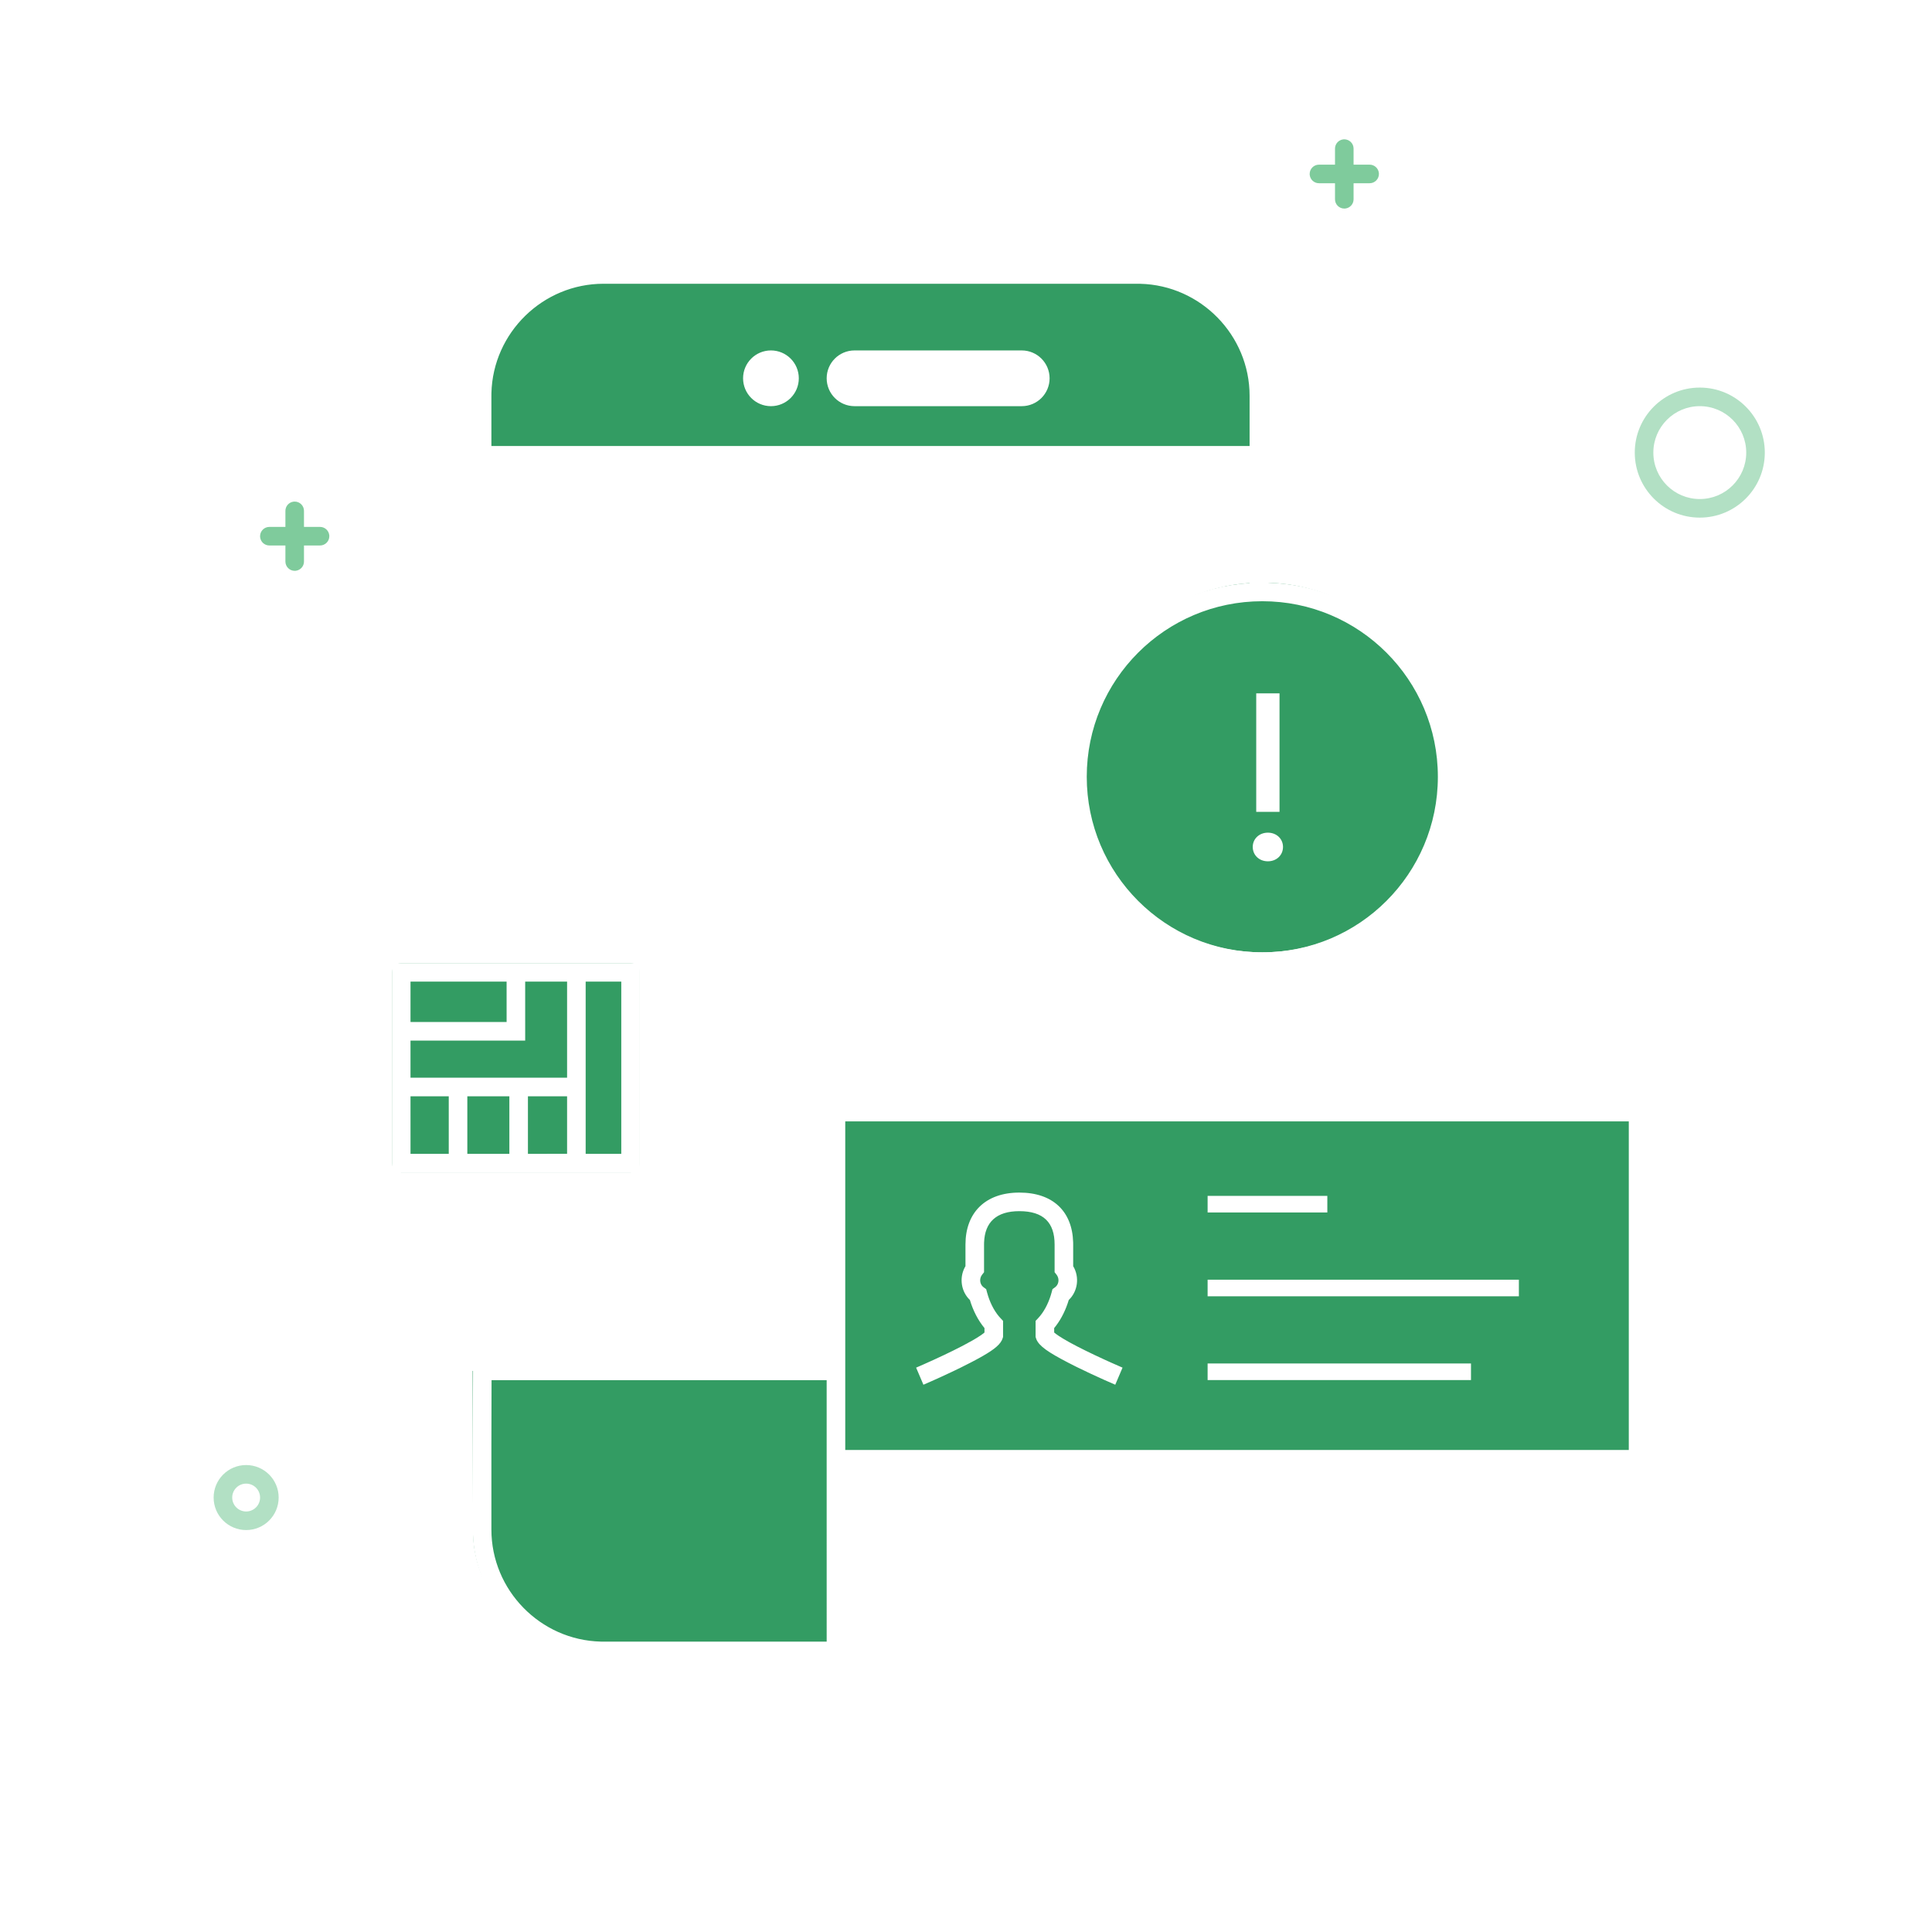 <svg width="208" height="208" viewBox="0 0 208 208" fill="none" xmlns="http://www.w3.org/2000/svg">
<g filter="url(#filter0_d)">
<rect width="200" height="200" transform="translate(4)" fill="white"/>
<path d="M26.5 160.727C28.433 160.727 30 159.16 30 157.227C30 155.294 28.433 153.727 26.5 153.727C24.567 153.727 23 155.294 23 157.227C23 159.16 24.567 160.727 26.5 160.727ZM26.5 158.727C25.672 158.727 25 158.055 25 157.227C25 156.398 25.672 155.727 26.5 155.727C27.328 155.727 28 156.398 28 157.227C28 158.055 27.328 158.727 26.5 158.727ZM183 51.727C186.866 51.727 190 48.593 190 44.727C190 40.861 186.866 37.727 183 37.727C179.134 37.727 176 40.861 176 44.727C176 48.593 179.134 51.727 183 51.727ZM183 49.727C180.239 49.727 178 47.488 178 44.727C178 41.965 180.239 39.727 183 39.727C185.761 39.727 188 41.965 188 44.727C188 47.488 185.761 49.727 183 49.727Z" fill="#B2E0C4"/>
<path d="M144.727 11C145.28 11 145.727 11.448 145.727 12L145.727 13.727L147.455 13.727C147.967 13.727 148.39 14.113 148.448 14.611L148.455 14.727C148.455 15.28 148.007 15.727 147.455 15.727L145.727 15.727L145.727 17.454C145.727 17.967 145.341 18.39 144.844 18.448L144.727 18.454C144.175 18.454 143.727 18.007 143.727 17.454L143.727 15.727L142 15.727C141.487 15.727 141.064 15.341 141.007 14.844L141 14.727C141 14.175 141.448 13.727 142 13.727L143.727 13.727L143.727 12C143.727 11.487 144.113 11.065 144.611 11.007L144.727 11ZM31.727 50C32.28 50 32.727 50.448 32.727 51L32.727 52.727L34.455 52.727C34.967 52.727 35.39 53.113 35.448 53.611L35.455 53.727C35.455 54.28 35.007 54.727 34.455 54.727L32.727 54.727L32.727 56.455C32.727 56.967 32.341 57.39 31.844 57.448L31.727 57.455C31.175 57.455 30.727 57.007 30.727 56.455L30.727 54.727L29 54.727C28.487 54.727 28.064 54.341 28.007 53.844L28 53.727C28 53.175 28.448 52.727 29 52.727L30.727 52.727L30.727 51C30.727 50.487 31.113 50.065 31.611 50.007L31.727 50Z" fill="#7FCB9C"/>
<path d="M67.887 99.682H43.196C42.644 99.682 42.196 100.129 42.196 100.682V121.221C42.196 121.773 42.644 122.221 43.196 122.221H67.887C68.439 122.221 68.887 121.773 68.887 121.221V100.682C68.887 100.129 68.439 99.682 67.887 99.682Z" fill="#339C63"/>
<path fill-rule="evenodd" clip-rule="evenodd" d="M122 25.549C129.18 25.549 135 31.369 135 38.549V45.017H51.959V38.549C51.959 31.369 57.779 25.549 64.959 25.549H122ZM110 34.728H92C90.895 34.728 90 35.623 90 36.728C90 37.832 90.895 38.728 92 38.728H110C111.105 38.728 112 37.832 112 36.728C112 35.623 111.105 34.728 110 34.728ZM83 34.728C81.895 34.728 81 35.623 81 36.728C81 37.832 81.895 38.728 83 38.728C84.105 38.728 85 37.832 85 36.728C85 35.623 84.105 34.728 83 34.728ZM50.882 143.593H89.484V173.739H63.926C56.759 173.739 50.944 167.939 50.926 160.773L50.882 143.593Z" fill="#339C63"/>
<path d="M135.9 98.528C146.89 98.528 155.8 89.619 155.8 78.629C155.8 67.638 146.89 58.728 135.9 58.728C124.91 58.728 116 67.638 116 78.629C116 89.619 124.91 98.528 135.9 98.528Z" fill="#339C63"/>
<path d="M34.5 107.727C35.052 107.727 35.5 108.174 35.5 108.727C35.5 109.279 35.052 109.727 34.5 109.727H30.433C29.88 109.727 29.433 109.279 29.433 108.727C29.433 108.174 29.88 107.727 30.433 107.727H34.5ZM34.5 99.727C35.052 99.727 35.5 100.174 35.5 100.727C35.5 101.279 35.052 101.727 34.5 101.727H27C26.448 101.727 26 101.279 26 100.727C26 100.174 26.448 99.727 27 99.727H34.5ZM22.794 99.727C23.347 99.727 23.794 100.174 23.794 100.727C23.794 101.279 23.347 101.727 22.794 101.727H20C19.448 101.727 19 101.279 19 100.727C19 100.174 19.448 99.727 20 99.727H22.794Z" fill="white"/>
<path d="M176.442 115.727H90.086V153.105H176.442V115.727Z" fill="#339C63"/>
<path d="M90.83 153.105H175.043" stroke="white" stroke-width="2" stroke-linecap="square"/>
<path d="M122.462 24.549C130.097 24.549 136.361 30.709 136.529 38.303L136.532 38.616L136.532 58.737C141.515 58.885 146.059 60.776 149.576 63.822C149.672 63.777 149.777 63.746 149.888 63.734L150 63.728H157.5C158.052 63.728 158.5 64.175 158.5 64.728C158.5 65.24 158.114 65.663 157.617 65.721L157.5 65.728L151.509 65.728C152.841 67.223 153.962 68.911 154.825 70.745L154.883 70.734L155 70.728H162.5C163.052 70.728 163.5 71.175 163.5 71.728C163.5 72.24 163.114 72.663 162.617 72.721L162.5 72.728L155.635 72.727C156.39 74.887 156.801 77.21 156.801 79.628C156.801 90.96 147.783 100.185 136.532 100.519L136.532 114.727L177.356 114.728V174.384L110.268 174.384L110.269 174.739H64.974C57.337 174.739 51.075 168.583 50.907 160.986L50.904 160.673V151.556L50.959 130.417L40 130.417C36.686 130.417 34 127.731 34 124.417V79.728C34 76.414 36.686 73.728 40 73.728L50.959 73.727L50.904 67.062V38.617C50.904 30.983 57.064 24.72 64.661 24.552L64.974 24.549H122.462ZM88.999 144.592H52.921L52.904 151.559V160.673C52.904 167.208 58.173 172.574 64.673 172.736L64.974 172.739L89 172.739L88.999 144.592ZM175.356 116.728H91V172.384H175.356V116.728ZM155.464 162.013V163.797H98.012V162.013H155.464ZM109.742 124.394C113.378 124.394 115.442 126.436 115.536 129.744L115.539 129.983V132.315C116.246 133.499 116.037 135.027 115.063 135.957C114.746 137.008 114.28 137.951 113.693 138.728L113.493 138.981V139.457L113.568 139.52L113.755 139.663L113.988 139.825C114.273 140.014 114.628 140.227 115.044 140.459L115.301 140.6L116.024 140.983L116.913 141.43C117.559 141.748 118.24 142.07 118.931 142.386L119.624 142.7L120.854 143.241L120.069 145.08L118.805 144.525C117.86 144.101 116.915 143.66 116.03 143.225L115.838 143.13L115.65 143.036L114.933 142.67C112.912 141.616 111.87 140.935 111.571 140.174L111.535 140.069L111.493 139.928V138.206L111.765 137.918C112.343 137.303 112.818 136.447 113.131 135.438L113.219 135.131L113.311 134.791L113.596 134.583C113.968 134.312 114.07 133.759 113.821 133.34L113.752 133.238L113.539 132.966V129.983C113.539 127.625 112.346 126.394 109.742 126.394C107.272 126.394 106.025 127.582 105.947 129.762L105.943 129.983V132.967L105.731 133.238C105.424 133.632 105.474 134.194 105.801 134.51L105.888 134.583L106.172 134.791L106.263 135.131C106.542 136.169 106.99 137.063 107.548 137.726L107.719 137.917L107.99 138.206V139.928L107.948 140.069C107.762 140.691 107.095 141.248 105.824 141.978L105.579 142.117L105.076 142.392L104.549 142.67C104.205 142.85 103.839 143.035 103.454 143.224C102.79 143.551 102.092 143.88 101.386 144.204L100.678 144.524L100.201 144.737L99.415 145.08L98.63 143.241L99.392 142.908L100.552 142.386C101.243 142.07 101.925 141.748 102.57 141.43C102.942 141.247 103.295 141.069 103.624 140.897C104.404 140.49 105.039 140.128 105.495 139.824C105.666 139.711 105.807 139.608 105.915 139.52L105.99 139.457V138.981C105.308 138.16 104.771 137.124 104.419 135.956C103.493 135.07 103.26 133.643 103.849 132.487L103.943 132.316V129.983C103.943 126.565 106.078 124.394 109.742 124.394ZM158.367 142.794V144.579H130.012V142.794H158.367ZM134.532 46.017H52.904L52.904 67.054L52.959 73.719L52.017 73.727L64.965 73.728L77.029 85.855V124.417C77.029 127.731 74.343 130.417 71.029 130.417L52.159 130.417L52.959 130.42L52.927 142.592H88.999L89 114.728L134.532 114.727L134.532 100.484C123.627 99.78 115 90.712 115 79.628C115 68.545 123.627 59.476 134.532 58.772L134.532 46.017ZM163.523 133.772V135.557H130.012V133.772H163.523ZM64.134 75.728H40C37.791 75.728 36 77.518 36 79.728V124.417C36 126.626 37.791 128.417 40 128.417H71.029C73.239 128.417 75.029 126.626 75.029 124.417V86.68L64.134 75.728ZM142.901 124.75V126.534H130.012V124.75H142.901ZM68.887 99.682V122.221H42.196V99.682H68.887ZM63.053 101.681V120.221L66.887 120.221V101.682L63.053 101.681ZM48.313 114.027H44.195L44.196 120.221L48.313 120.221V114.027ZM54.838 114.026L50.313 114.027V120.221H54.838V114.026ZM56.838 114.026V120.221L61.053 120.22L61.053 114.027L56.838 114.026ZM61.053 101.681H56.541L56.542 108.03L44.195 108.03V112.027L61.053 112.027L61.053 101.681ZM54.541 101.681L44.196 101.682L44.195 106.03L54.542 106.03L54.541 101.681ZM135.9 60.728C125.462 60.728 117 69.19 117 79.628C117 90.067 125.462 98.528 135.9 98.528C146.339 98.528 154.801 90.067 154.801 79.628C154.801 69.19 146.339 60.728 135.9 60.728ZM59.247 90.486V92.486H42.061V90.486H59.247ZM136.5 85.645C137.438 85.645 138.129 86.314 138.129 87.181C138.129 88.06 137.438 88.728 136.5 88.728C135.562 88.728 134.871 88.06 134.871 87.181C134.871 86.314 135.562 85.645 136.5 85.645ZM50.026 84.339V86.339H42.061V84.339H50.026ZM137.754 70.645V83.407H135.246V70.645H137.754ZM163.795 63.728C164.347 63.728 164.795 64.175 164.795 64.728C164.795 65.24 164.408 65.663 163.911 65.721L163.795 65.728H161C160.448 65.728 160 65.28 160 64.728C160 64.215 160.386 63.792 160.883 63.734L161 63.728H163.795ZM122.462 26.549H64.974C58.439 26.549 53.069 31.82 52.907 38.316L52.904 38.617V44.017H134.532L134.532 38.616C134.532 32.084 129.261 26.714 122.763 26.553L122.462 26.549ZM110 33.728C111.657 33.728 113 35.071 113 36.728C113 38.384 111.657 39.728 110 39.728H92C90.343 39.728 89 38.384 89 36.728C89 35.071 90.343 33.728 92 33.728H110ZM83 33.728C84.657 33.728 86 35.071 86 36.728C86 38.384 84.657 39.728 83 39.728C81.343 39.728 80 38.384 80 36.728C80 35.071 81.343 33.728 83 33.728ZM110 35.728H92C91.448 35.728 91 36.175 91 36.728C91 37.28 91.448 37.728 92 37.728H110C110.552 37.728 111 37.28 111 36.728C111 36.175 110.552 35.728 110 35.728ZM83 35.728C82.448 35.728 82 36.175 82 36.728C82 37.28 82.448 37.728 83 37.728C83.552 37.728 84 37.28 84 36.728C84 36.175 83.552 35.728 83 35.728Z" fill="white"/>
</g>
<defs>
<filter id="filter0_d" x="0" y="0" width="208" height="208" filterUnits="userSpaceOnUse" color-interpolation-filters="sRGB">
<feFlood flood-opacity="0" result="BackgroundImageFix"/>
<feColorMatrix in="SourceAlpha" type="matrix" values="0 0 0 0 0 0 0 0 0 0 0 0 0 0 0 0 0 0 127 0" result="hardAlpha"/>
<feOffset dy="4"/>
<feGaussianBlur stdDeviation="2"/>
<feColorMatrix type="matrix" values="0 0 0 0 0 0 0 0 0 0 0 0 0 0 0 0 0 0 0.25 0"/>
<feBlend mode="normal" in2="BackgroundImageFix" result="effect1_dropShadow"/>
<feBlend mode="normal" in="SourceGraphic" in2="effect1_dropShadow" result="shape"/>
</filter>
</defs>
</svg>
